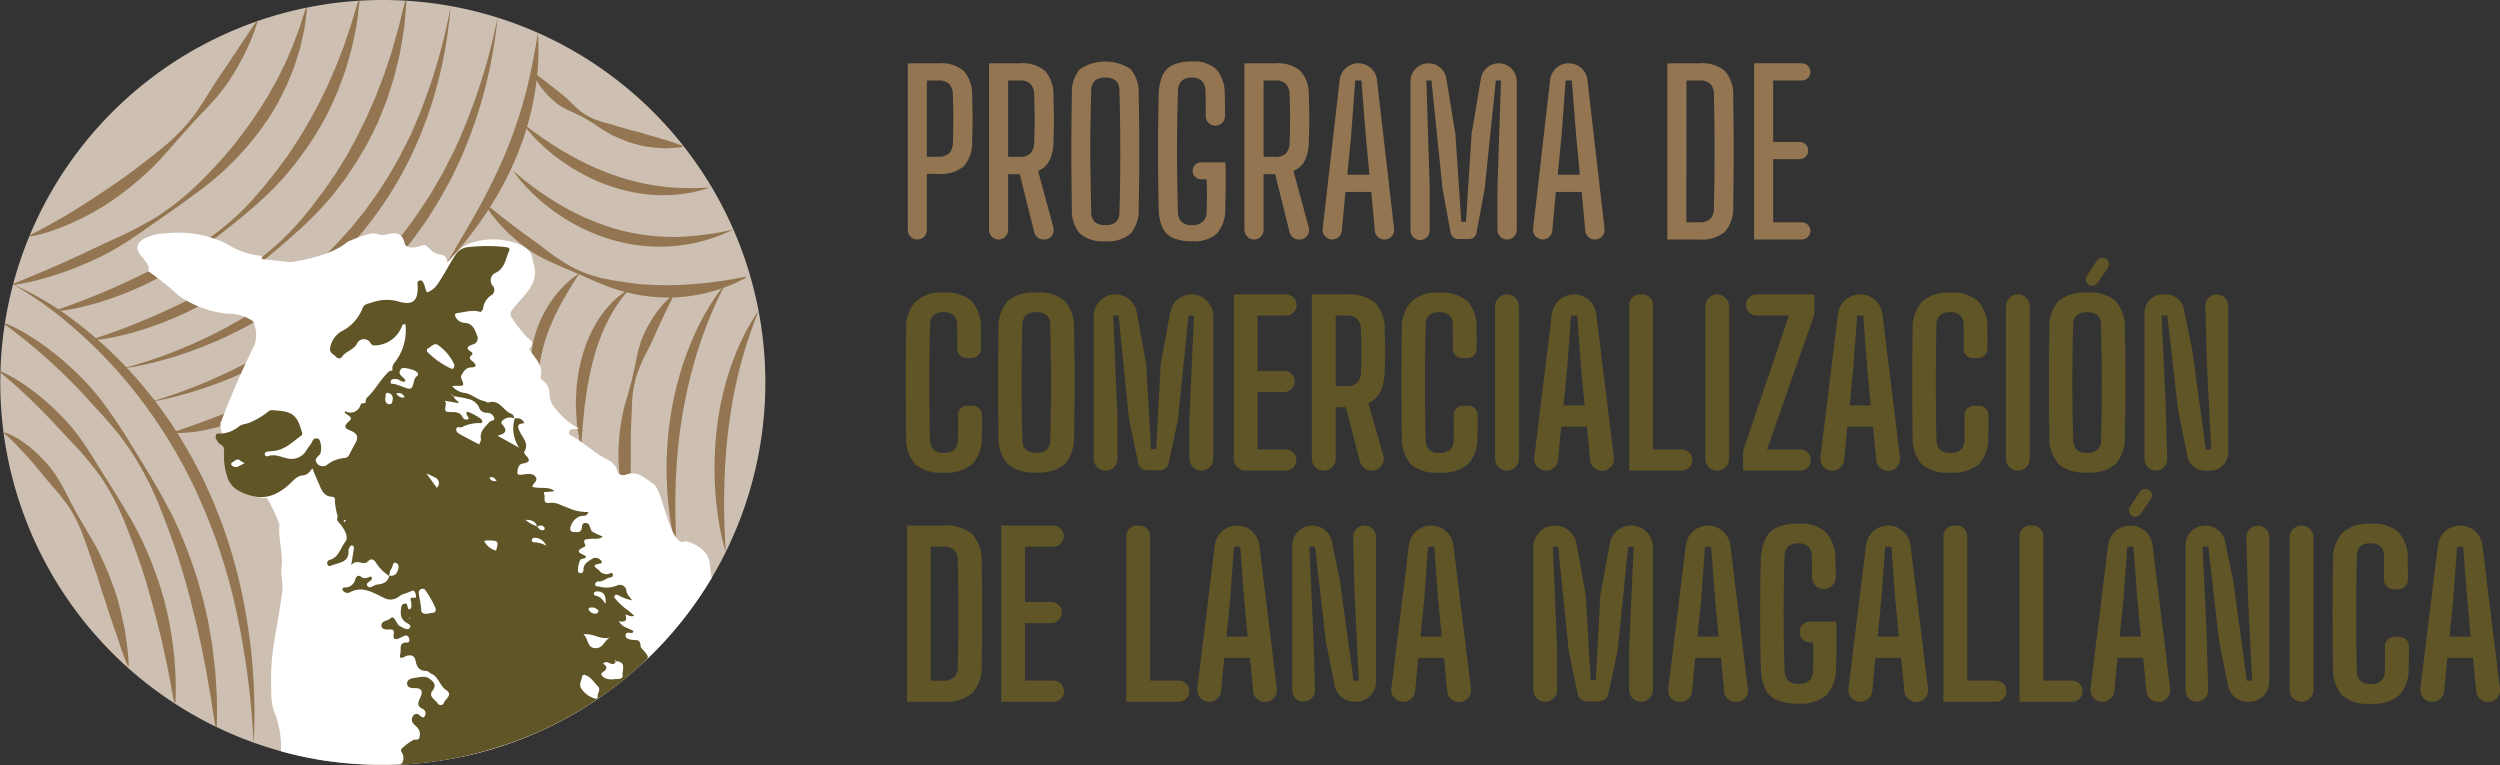 <svg xmlns="http://www.w3.org/2000/svg" xmlns:xlink="http://www.w3.org/1999/xlink" width="326.77" height="100" viewBox="0 0 326.77 100"><rect x="0" y="0" width="326.77" height="100" fill="#333333" stroke="none"/><defs><clipPath id="a"><rect width="326.77" height="100" fill="none"/></clipPath><clipPath id="b"><path d="M50.025,0a50,50,0,1,0,50,50A50,50,0,0,0,50.025,0Z" transform="translate(-0.026)" fill="none"/></clipPath></defs><g transform="translate(0 0)"><g transform="translate(0 0)"><g clip-path="url(#a)"><path d="M83.053,27.577V5.791h4.016a4.627,4.627,0,0,1,3.282.979,4.571,4.571,0,0,1,1.109,3.225q.058,1.742.057,3.145t-.057,2.9a4.571,4.571,0,0,1-1.109,3.225,4.65,4.65,0,0,1-3.3.979H85.543v7.333a1.245,1.245,0,1,1-2.49,0M85.543,18h1.512a1.906,1.906,0,0,0,1.4-.446,2.025,2.025,0,0,0,.49-1.383q.043-1.035.057-2.1t0-2.116q-.013-1.05-.057-2.087a2.043,2.043,0,0,0-.483-1.382,1.881,1.881,0,0,0-1.389-.446H85.543Z" transform="translate(35.603 2.483)" fill="#937651"/><path d="M90.489,27.577V5.791h4.016a4.627,4.627,0,0,1,3.282.979A4.572,4.572,0,0,1,98.9,9.994q.043,1.151.057,2.159t0,1.964q-.015.958-.057,1.966a5.611,5.611,0,0,1-.526,2.433,2.857,2.857,0,0,1-1.476,1.339l2,7.4a1.246,1.246,0,0,1-1.2,1.57h-.093a1.247,1.247,0,0,1-1.209-.944l-1.894-7.606H92.979v7.3a1.245,1.245,0,1,1-2.49,0m2.49-9.551h1.512a1.906,1.906,0,0,0,1.4-.446,2.025,2.025,0,0,0,.49-1.383q.043-1.022.057-2.094t0-2.137q-.015-1.065-.057-2.1a2.04,2.04,0,0,0-.483-1.382,1.881,1.881,0,0,0-1.389-.447H92.979Z" transform="translate(38.79 2.483)" fill="#937651"/><path d="M102.448,29.12a4.6,4.6,0,0,1-3.3-.993,4.56,4.56,0,0,1-1.059-3.267q-.03-1.9-.05-3.765t-.021-3.727q0-1.867.021-3.722t.05-3.772a4.531,4.531,0,0,1,1.059-3.26,6.034,6.034,0,0,1,6.606,0,4.622,4.622,0,0,1,1.059,3.26q.043,1.929.064,3.793t.021,3.722q0,1.856-.021,3.713t-.064,3.757a4.652,4.652,0,0,1-1.059,3.267,4.573,4.573,0,0,1-3.3.993m0-2.116a2,2,0,0,0,1.4-.4,1.783,1.783,0,0,0,.447-1.324q.071-1.957.093-3.952t.021-3.995q0-2-.029-3.98t-.086-3.893a1.771,1.771,0,0,0-.454-1.317,1.982,1.982,0,0,0-1.389-.41,1.957,1.957,0,0,0-1.374.41,1.816,1.816,0,0,0-.469,1.317q-.058,1.914-.093,3.893t-.029,3.98q.006,2,.043,3.995t.079,3.952a1.81,1.81,0,0,0,.469,1.324,1.985,1.985,0,0,0,1.374.4" transform="translate(42.016 2.414)" fill="#937651"/><path d="M110.388,29.122a6,6,0,0,1-2.5-.439,2.764,2.764,0,0,1-1.382-1.39,6.2,6.2,0,0,1-.469-2.462q-.058-1.8-.071-3.67t-.014-3.757q0-1.884.014-3.735t.071-3.635a6.382,6.382,0,0,1,.483-2.556,2.817,2.817,0,0,1,1.389-1.41,5.841,5.841,0,0,1,2.462-.44,4.361,4.361,0,0,1,3.174.994,4.881,4.881,0,0,1,1.116,3.3q.043.994.043,2.037c0,.274,0,.547-.007.817a1.26,1.26,0,0,1-2.52-.049c.006-.32.007-.646.007-.977q0-1.181-.043-2.246a1.932,1.932,0,0,0-.481-1.346,1.786,1.786,0,0,0-1.289-.426,1.873,1.873,0,0,0-1.346.426,1.939,1.939,0,0,0-.483,1.346q-.058,1.944-.086,3.907t-.029,3.952q0,1.987.029,3.959t.086,3.915a1.837,1.837,0,0,0,.461,1.34,1.925,1.925,0,0,0,1.382.431,2.038,2.038,0,0,0,1.4-.431,1.79,1.79,0,0,0,.511-1.34c.02-.44.031-.9.036-1.382s.006-.961,0-1.446-.016-.949-.036-1.39h-.719a1.108,1.108,0,1,1,0-2.216h3.18q.043,1.151.029,2.663t-.057,3.367a4.778,4.778,0,0,1-1.094,3.283,4.463,4.463,0,0,1-3.253,1.007" transform="translate(45.42 2.413)" fill="#937651"/><path d="M113.854,27.577V5.791h4.016a4.626,4.626,0,0,1,3.282.979,4.571,4.571,0,0,1,1.109,3.225q.043,1.151.057,2.159t0,1.964q-.015.958-.057,1.966a5.611,5.611,0,0,1-.526,2.433,2.857,2.857,0,0,1-1.476,1.339l2,7.4a1.246,1.246,0,0,1-1.2,1.57h-.093a1.247,1.247,0,0,1-1.209-.944l-1.894-7.606h-1.512v7.3a1.245,1.245,0,1,1-2.49,0m2.49-9.551h1.512a1.906,1.906,0,0,0,1.4-.446,2.025,2.025,0,0,0,.49-1.383q.043-1.022.057-2.094t0-2.137q-.015-1.065-.057-2.1a2.04,2.04,0,0,0-.483-1.382,1.881,1.881,0,0,0-1.389-.447h-1.526Z" transform="translate(48.806 2.483)" fill="#937651"/><path d="M121.012,27.418l2.224-19.453a2.453,2.453,0,0,1,4.875,0l2.237,19.453a1.262,1.262,0,0,1-1.253,1.406h-.01a1.261,1.261,0,0,1-1.256-1.147l-.457-5.072h-3.383l-.47,5.075a1.26,1.26,0,1,1-2.507-.26m3.222-7.06h2.893l-.474-5.052-.576-7.271h-.807l-.546,7.285Z" transform="translate(51.871 2.483)" fill="#937651"/><path d="M129.047,27.57V8.145A2.355,2.355,0,0,1,131.4,5.791h0a2.354,2.354,0,0,1,2.324,1.974l1.189,7.266.763,11.474h.619l.734-11.474,1.224-7.276a2.355,2.355,0,0,1,4.677.39V27.57a1.253,1.253,0,0,1-1.253,1.253h-.013a1.254,1.254,0,0,1-1.253-1.253V22.014l.46-13.978H140.2l-1.454,14.122-1.076,5.795a.974.974,0,0,1-.959.8h-1.457a.974.974,0,0,1-.959-.8l-1.063-5.793L131.782,8.035h-.661l.431,13.978V27.57a1.252,1.252,0,1,1-2.5,0" transform="translate(55.319 2.483)" fill="#937651"/><path d="M140.266,27.418,142.49,7.965a2.453,2.453,0,0,1,4.875,0L149.6,27.417a1.262,1.262,0,0,1-1.253,1.406h-.01a1.261,1.261,0,0,1-1.256-1.147l-.459-5.072h-3.383l-.469,5.075a1.26,1.26,0,1,1-2.507-.26m3.222-7.06h2.893l-.476-5.052-.574-7.271h-.807l-.546,7.285Z" transform="translate(60.124 2.483)" fill="#937651"/><path d="M152.543,28.823V5.791h4.217a4.593,4.593,0,0,1,3.317,1.014,4.674,4.674,0,0,1,1.073,3.333q.043,2.561.057,4.857t0,4.6q-.013,2.3-.057,4.852a4.72,4.72,0,0,1-1.073,3.362,4.616,4.616,0,0,1-3.332,1.014Zm2.49-2.246h1.713a1.936,1.936,0,0,0,1.417-.453,1.958,1.958,0,0,0,.469-1.4q.043-1.856.064-3.713t.021-3.715q0-1.856-.021-3.706t-.064-3.722a1.908,1.908,0,0,0-.469-1.382,1.932,1.932,0,0,0-1.4-.446h-1.727Z" transform="translate(65.391 2.483)" fill="#937651"/><path d="M160.482,28.822V5.79h6.233a1.123,1.123,0,0,1,0,2.246h-3.743v8.032h3.455a1.123,1.123,0,0,1,0,2.246h-3.455v8.262h3.743a1.123,1.123,0,0,1,0,2.246Z" transform="translate(68.794 2.482)" fill="#937651"/><path d="M87.814,50.3a5.128,5.128,0,0,1-3.729-1.116A5.26,5.26,0,0,1,82.919,45.5q-.028-1.612-.043-3.383t-.014-3.6q0-1.828.014-3.606t.043-3.39a5.071,5.071,0,0,1,1.18-3.512,4.848,4.848,0,0,1,3.7-1.239,5.171,5.171,0,0,1,3.685,1.1,5.116,5.116,0,0,1,1.194,3.663c.01.346.017.75.023,1.21s0,.919-.009,1.374v.014a1.216,1.216,0,0,1-1.214,1.189H90.8a1.213,1.213,0,0,1-1.214-1.237c0-.054,0-.11,0-.167.01-.5.013-1.013.007-1.526s-.011-.986-.021-1.417a1.653,1.653,0,0,0-.446-1.246,1.916,1.916,0,0,0-1.324-.4,1.9,1.9,0,0,0-1.3.4,1.676,1.676,0,0,0-.467,1.246q-.045,1.841-.066,3.735t-.021,3.815q0,1.922.021,3.815t.066,3.707a1.725,1.725,0,0,0,.467,1.259,1.864,1.864,0,0,0,1.317.411,2.037,2.037,0,0,0,1.4-.411,1.653,1.653,0,0,0,.469-1.259q.013-.647.021-1.447c0-.533,0-1.063-.007-1.59l0-.219a1.213,1.213,0,0,1,1.214-1.236h.7a1.216,1.216,0,0,1,1.216,1.2c0,.257.007.517.009.781q.009,1.014-.036,1.964a5.111,5.111,0,0,1-1.216,3.677A5.3,5.3,0,0,1,87.814,50.3" transform="translate(35.521 11.478)" fill="#5f5527"/><path d="M96.31,50.286a5.274,5.274,0,0,1-3.727-1.1,5.074,5.074,0,0,1-1.21-3.665q-.028-1.727-.043-3.483t-.014-3.519q0-1.764.014-3.513t.043-3.49a5.046,5.046,0,0,1,1.21-3.649,5.267,5.267,0,0,1,3.727-1.1,5.207,5.207,0,0,1,3.729,1.1,5.18,5.18,0,0,1,1.194,3.649q.043,1.755.064,3.512t.021,3.506q0,1.749-.021,3.5t-.064,3.483a5.209,5.209,0,0,1-1.194,3.665,5.214,5.214,0,0,1-3.729,1.1m0-2.576a1.976,1.976,0,0,0,1.367-.4,1.653,1.653,0,0,0,.447-1.246q.056-1.783.079-3.706t.021-3.88q0-1.957-.029-3.857t-.071-3.656a1.6,1.6,0,0,0-.461-1.239,2.018,2.018,0,0,0-1.353-.389,1.994,1.994,0,0,0-1.339.389,1.64,1.64,0,0,0-.474,1.239q-.058,1.757-.087,3.656t-.029,3.857q0,1.959.029,3.88t.087,3.706a1.662,1.662,0,0,0,.474,1.246,1.964,1.964,0,0,0,1.339.4" transform="translate(39.144 11.474)" fill="#5f5527"/><path d="M100.061,48.414V29.777a2.839,2.839,0,0,1,5.633-.506l1.219,6.735.647,11.155h.663l.6-11.155,1.243-6.746a2.835,2.835,0,0,1,5.623.513V48.414a1.554,1.554,0,0,1-3.109,0v-5.34l.59-13.372h-.72l-1.367,13.56L109.86,49a1.171,1.171,0,0,1-1.144.924h-1.689a1.171,1.171,0,0,1-1.144-.93l-1.2-5.735L103.314,29.7h-.706l.561,13.372v5.34a1.554,1.554,0,0,1-3.109,0" transform="translate(42.893 11.547)" fill="#5f5527"/><path d="M112.876,48.414V26.937h6.838a1.382,1.382,0,0,1,0,2.764h-3.729v7.226h3.44a1.382,1.382,0,1,1,0,2.763h-3.44v7.515h3.729a1.382,1.382,0,0,1,0,2.763H114.43a1.554,1.554,0,0,1-1.554-1.554" transform="translate(48.387 11.547)" fill="#5f5527"/><path d="M120.02,48.414V26.937h4.533a5.347,5.347,0,0,1,3.736,1.087,4.979,4.979,0,0,1,1.246,3.577q.043,1.05.057,1.922t0,1.712c-.01.563-.029,1.154-.057,1.779a6.492,6.492,0,0,1-.561,2.642,3.182,3.182,0,0,1-1.57,1.5l1.953,6.828a1.554,1.554,0,0,1-1.494,1.982h-.049a1.555,1.555,0,0,1-1.5-1.162l-1.856-7.115h-1.324v6.722a1.554,1.554,0,0,1-3.109,0m3.109-9.486h1.41a1.932,1.932,0,0,0,1.39-.439,1.893,1.893,0,0,0,.5-1.317q.043-.921.059-1.893t0-1.943q-.015-.973-.059-1.893a1.864,1.864,0,0,0-.5-1.31,1.929,1.929,0,0,0-1.376-.433h-1.424Z" transform="translate(51.449 11.547)" fill="#5f5527"/><path d="M133.163,50.3a5.128,5.128,0,0,1-3.729-1.116,5.26,5.26,0,0,1-1.166-3.677q-.028-1.612-.043-3.383t-.014-3.6q0-1.828.014-3.606t.043-3.39a5.064,5.064,0,0,1,1.182-3.512,4.842,4.842,0,0,1,3.7-1.239,5.169,5.169,0,0,1,3.685,1.1,5.109,5.109,0,0,1,1.194,3.663c.01.346.017.75.023,1.21s0,.919-.007,1.374v.014a1.215,1.215,0,0,1-1.214,1.189h-.681a1.214,1.214,0,0,1-1.216-1.237c0-.056,0-.111,0-.167.01-.5.013-1.013.007-1.526s-.011-.986-.021-1.417a1.653,1.653,0,0,0-.446-1.246,1.916,1.916,0,0,0-1.324-.4,1.9,1.9,0,0,0-1.3.4,1.676,1.676,0,0,0-.467,1.246q-.043,1.841-.066,3.735t-.021,3.815q0,1.922.021,3.815t.066,3.707a1.725,1.725,0,0,0,.467,1.259,1.864,1.864,0,0,0,1.317.411,2.037,2.037,0,0,0,1.4-.411,1.653,1.653,0,0,0,.469-1.259c.01-.431.016-.914.021-1.447s0-1.063-.007-1.59l0-.217a1.215,1.215,0,0,1,1.216-1.237h.694a1.215,1.215,0,0,1,1.216,1.2c0,.257.007.517.009.781q.009,1.014-.036,1.964a5.1,5.1,0,0,1-1.216,3.677,5.3,5.3,0,0,1-3.765,1.116" transform="translate(54.961 11.478)" fill="#5f5527"/><path d="M136.785,48.414V28.491a1.554,1.554,0,0,1,3.109,0V48.414a1.554,1.554,0,0,1-3.109,0" transform="translate(58.636 11.547)" fill="#5f5527"/><path d="M140.375,48.219l2.292-18.71a2.928,2.928,0,0,1,5.812,0l2.293,18.71a1.56,1.56,0,1,1-3.1.337l-.413-4.33h-3.367l-.4,4.327a1.561,1.561,0,0,1-1.554,1.416h-.01a1.56,1.56,0,0,1-1.549-1.75m3.816-6.772h2.764l-.476-5.053-.5-6.693h-.806l-.489,6.708Z" transform="translate(60.17 11.547)" fill="#5f5527"/><path d="M149.057,49.969V28.319a1.382,1.382,0,0,1,1.382-1.382h.346a1.382,1.382,0,0,1,1.382,1.382V47.2h3.757a1.382,1.382,0,0,1,0,2.764Z" transform="translate(63.897 11.547)" fill="#5f5527"/><path d="M156.019,48.414V28.491a1.554,1.554,0,0,1,3.109,0V48.414a1.554,1.554,0,0,1-3.109,0" transform="translate(66.881 11.547)" fill="#5f5527"/><path d="M159.475,49.969V47.393L165.463,29.7h-4.275a1.382,1.382,0,0,1,0-2.763h7.6v2.634L162.6,47.2h4.333a1.382,1.382,0,0,1,0,2.764Z" transform="translate(68.363 11.547)" fill="#5f5527"/><path d="M166.551,48.219l2.292-18.71a2.928,2.928,0,0,1,5.813,0l2.292,18.71a1.56,1.56,0,1,1-3.1.337l-.413-4.33h-3.369l-.4,4.327a1.561,1.561,0,0,1-1.554,1.416h-.01a1.56,1.56,0,0,1-1.549-1.75m3.816-6.772h2.764l-.476-5.053-.5-6.693h-.806l-.489,6.708Z" transform="translate(71.391 11.547)" fill="#5f5527"/><path d="M179.9,50.3a5.128,5.128,0,0,1-3.729-1.116,5.26,5.26,0,0,1-1.166-3.677q-.028-1.612-.043-3.383t-.014-3.6q0-1.828.014-3.606t.043-3.39a5.071,5.071,0,0,1,1.18-3.512,4.848,4.848,0,0,1,3.7-1.239,5.169,5.169,0,0,1,3.685,1.1,5.116,5.116,0,0,1,1.194,3.663c.01.346.017.75.021,1.21s0,.919-.006,1.374v.014a1.215,1.215,0,0,1-1.214,1.189h-.681a1.214,1.214,0,0,1-1.216-1.237c0-.056,0-.111,0-.167.01-.5.013-1.013.007-1.526s-.011-.986-.021-1.417a1.658,1.658,0,0,0-.446-1.246,1.916,1.916,0,0,0-1.324-.4,1.9,1.9,0,0,0-1.3.4,1.676,1.676,0,0,0-.467,1.246q-.045,1.841-.066,3.735t-.021,3.815q0,1.922.021,3.815t.066,3.707a1.725,1.725,0,0,0,.467,1.259,1.864,1.864,0,0,0,1.317.411,2.037,2.037,0,0,0,1.4-.411,1.654,1.654,0,0,0,.469-1.259q.013-.647.021-1.447c0-.533,0-1.063-.007-1.59l0-.219A1.214,1.214,0,0,1,183,41.559h.694a1.216,1.216,0,0,1,1.216,1.2c0,.257.007.517.009.781q.009,1.014-.036,1.964a5.111,5.111,0,0,1-1.216,3.677A5.3,5.3,0,0,1,179.9,50.3" transform="translate(74.997 11.478)" fill="#5f5527"/><path d="M183.525,48.414V28.491a1.554,1.554,0,1,1,3.109,0V48.414a1.554,1.554,0,1,1-3.109,0" transform="translate(78.672 11.547)" fill="#5f5527"/><path d="M192.45,51.651a5.271,5.271,0,0,1-3.729-1.1,5.067,5.067,0,0,1-1.21-3.663q-.028-1.727-.043-3.483t-.014-3.519q0-1.764.014-3.513t.043-3.49a5.052,5.052,0,0,1,1.21-3.65,5.278,5.278,0,0,1,3.729-1.1,5.216,5.216,0,0,1,3.729,1.1,5.18,5.18,0,0,1,1.193,3.65q.045,1.755.067,3.512t.021,3.5q0,1.751-.021,3.506t-.067,3.483a5.2,5.2,0,0,1-1.193,3.663,5.209,5.209,0,0,1-3.729,1.1m0-2.576a1.981,1.981,0,0,0,1.367-.4,1.661,1.661,0,0,0,.447-1.246q.056-1.785.077-3.706t.021-3.88c0-1.3-.007-2.59-.029-3.857s-.043-2.486-.07-3.656A1.6,1.6,0,0,0,193.8,31.1a2.013,2.013,0,0,0-1.352-.389,1.991,1.991,0,0,0-1.339.389,1.635,1.635,0,0,0-.474,1.239q-.06,1.755-.089,3.656t-.029,3.857q0,1.959.029,3.88t.089,3.706a1.659,1.659,0,0,0,.474,1.246,1.961,1.961,0,0,0,1.339.4m-.033-23.153,1.3-1.963a.837.837,0,0,1,.7-.377h.056a.838.838,0,0,1,.69,1.314l-1.349,1.963a.839.839,0,0,1-1.392-.937" transform="translate(80.356 10.109)" fill="#5f5527"/><path d="M196.2,48.486V29.309a2.371,2.371,0,0,1,2.37-2.372h.446a2.372,2.372,0,0,1,2.323,1.9l1.109,5.418,1.77,12.955h.691l-.561-11.258-.191-7.489a1.483,1.483,0,0,1,1.483-1.522h.017a1.484,1.484,0,0,1,1.484,1.483V47.6a2.371,2.371,0,0,1-2.372,2.37h-.653a2.372,2.372,0,0,1-2.324-1.9l-1.2-6-1.41-12.379h-.749l.533,11.558.2,7.2a1.483,1.483,0,1,1-2.966.041" transform="translate(84.106 11.547)" fill="#5f5527"/><path d="M82.983,71.116V48.084h4.765a5.277,5.277,0,0,1,3.777,1.129,5.234,5.234,0,0,1,1.217,3.736q.043,2.374.057,4.513t0,4.267q-.015,2.13-.057,4.492a5.263,5.263,0,0,1-1.223,3.757,5.294,5.294,0,0,1-3.787,1.137Zm3.109-2.764h1.64a1.98,1.98,0,0,0,1.412-.439,1.8,1.8,0,0,0,.476-1.332q.043-1.757.057-3.5t.014-3.49q0-1.749-.014-3.5t-.057-3.506a1.76,1.76,0,0,0-.476-1.31,1.982,1.982,0,0,0-1.4-.431H86.092Z" transform="translate(35.573 20.613)" fill="#5f5527"/><path d="M91.6,71.115V48.083h6.838a1.382,1.382,0,0,1,0,2.763H94.706v7.226h3.44a1.382,1.382,0,1,1,0,2.764h-3.44V68.35h3.729a1.382,1.382,0,0,1,0,2.764Z" transform="translate(39.265 20.612)" fill="#5f5527"/><path d="M103.043,71.115V49.465a1.382,1.382,0,0,1,1.382-1.382h.346a1.382,1.382,0,0,1,1.382,1.382V68.35h3.757a1.382,1.382,0,0,1,0,2.764Z" transform="translate(44.172 20.612)" fill="#5f5527"/><path d="M109.544,69.366l2.292-18.71a2.928,2.928,0,0,1,5.812,0l2.293,18.71a1.56,1.56,0,1,1-3.1.337l-.413-4.33h-3.367l-.4,4.327a1.561,1.561,0,0,1-1.554,1.416h-.01a1.56,1.56,0,0,1-1.549-1.75m3.816-6.772h2.764l-.476-5.053-.5-6.693h-.806l-.489,6.708Z" transform="translate(46.953 20.613)" fill="#5f5527"/><path d="M118.226,69.632V50.7a2.616,2.616,0,0,1,5.179-.524l1.069,5.222,1.77,12.955h.691l-.561-11.258-.191-7.489a1.483,1.483,0,0,1,1.483-1.522h.017a1.484,1.484,0,0,1,1.484,1.483V68.5a2.616,2.616,0,0,1-2.616,2.616h-.207a2.616,2.616,0,0,1-2.564-2.1l-1.163-5.8-1.41-12.379h-.749l.533,11.558.2,7.2a1.483,1.483,0,1,1-2.966.041" transform="translate(50.68 20.612)" fill="#5f5527"/><path d="M127.3,69.366l2.292-18.71a2.928,2.928,0,0,1,5.812,0l2.293,18.71a1.56,1.56,0,1,1-3.1.337l-.413-4.33H130.81l-.4,4.326a1.562,1.562,0,0,1-1.554,1.417h-.01a1.56,1.56,0,0,1-1.549-1.75m3.816-6.772h2.764L133.4,57.54l-.5-6.693h-.806l-.489,6.708Z" transform="translate(54.563 20.613)" fill="#5f5527"/><path d="M140.281,69.56V50.919a2.836,2.836,0,0,1,2.836-2.836h.007a2.836,2.836,0,0,1,2.79,2.332l1.219,6.738.649,11.155h.661l.6-11.155L150.29,50.4a2.835,2.835,0,0,1,5.623.514V69.56a1.554,1.554,0,0,1-3.109,0V64.22l.59-13.372h-.72l-1.367,13.56L150.09,70.1a1.228,1.228,0,0,1-1.2.97h-1.6a1.226,1.226,0,0,1-1.2-.976L144.9,64.407l-1.367-13.56h-.7l.56,13.372v5.34a1.554,1.554,0,1,1-3.109,0" transform="translate(60.135 20.612)" fill="#5f5527"/><path d="M152.626,69.477l2.306-18.821a2.928,2.928,0,0,1,5.813,0l2.3,18.821a1.461,1.461,0,0,1-1.45,1.639h-.2a1.461,1.461,0,0,1-1.454-1.323l-.421-4.42h-3.367l-.41,4.417a1.462,1.462,0,0,1-1.454,1.326h-.214a1.462,1.462,0,0,1-1.45-1.639m3.83-6.883h2.764l-.476-5.053-.5-6.693h-.806l-.489,6.708Z" transform="translate(65.422 20.613)" fill="#5f5527"/><path d="M166.032,71.433a6.927,6.927,0,0,1-2.822-.481,3.041,3.041,0,0,1-1.554-1.542,7.043,7.043,0,0,1-.533-2.756q-.058-1.6-.071-3.362t-.014-3.569q0-1.807.014-3.549t.071-3.312a7.591,7.591,0,0,1,.561-2.893,3.094,3.094,0,0,1,1.562-1.576,6.743,6.743,0,0,1,2.772-.483,5.026,5.026,0,0,1,3.6,1.1,5.3,5.3,0,0,1,1.253,3.663q.043.894.043,1.886c0,.124,0,.246,0,.367a1.549,1.549,0,1,1-3.1-.037c0-.194,0-.393,0-.6q0-1.187-.043-2.166a1.75,1.75,0,0,0-.474-1.239,1.819,1.819,0,0,0-1.282-.4,1.868,1.868,0,0,0-1.3.4,1.729,1.729,0,0,0-.481,1.239q-.073,1.8-.1,3.7t-.029,3.829q0,1.929.029,3.829t.1,3.715a1.706,1.706,0,0,0,.467,1.244,1.886,1.886,0,0,0,1.332.411,2.082,2.082,0,0,0,1.389-.411,1.663,1.663,0,0,0,.526-1.244q.015-.561.021-1.232t0-1.332c0-.441-.011-.839-.021-1.194h-.389a1.367,1.367,0,1,1,0-2.734h3.412q.058,1.209.05,2.734t-.064,3.21a5.261,5.261,0,0,1-1.246,3.663,5.122,5.122,0,0,1-3.677,1.116" transform="translate(69.032 20.538)" fill="#5f5527"/><path d="M169.12,69.366l2.292-18.71a2.928,2.928,0,0,1,5.813,0l2.292,18.71a1.56,1.56,0,1,1-3.1.337L176,65.372h-3.369l-.4,4.327a1.561,1.561,0,0,1-1.554,1.416h-.01a1.56,1.56,0,0,1-1.549-1.75m3.816-6.772H175.7l-.476-5.053-.5-6.693h-.806l-.489,6.708Z" transform="translate(72.492 20.613)" fill="#5f5527"/><path d="M177.8,71.115V49.465a1.382,1.382,0,0,1,1.382-1.382h.346a1.382,1.382,0,0,1,1.382,1.382V68.35h3.757a1.382,1.382,0,0,1,0,2.764Z" transform="translate(76.219 20.612)" fill="#5f5527"/><path d="M184.764,71.115V49.465a1.382,1.382,0,0,1,1.382-1.382h.346a1.382,1.382,0,0,1,1.382,1.382V68.35h3.757a1.382,1.382,0,0,1,0,2.764Z" transform="translate(79.203 20.612)" fill="#5f5527"/><path d="M191.266,70.8l2.292-18.71a2.928,2.928,0,0,1,5.813,0l2.292,18.71a1.56,1.56,0,1,1-3.1.339l-.413-4.332h-3.369l-.4,4.327a1.561,1.561,0,0,1-1.554,1.416h-.01a1.56,1.56,0,0,1-1.549-1.75m3.816-6.772h2.764l-.476-5.052-.5-6.695h-.807l-.489,6.709Zm1.334-16.963,1.3-1.963a.839.839,0,0,1,.7-.377h.056a.838.838,0,0,1,.69,1.314l-1.35,1.963a.839.839,0,0,1-1.392-.937" transform="translate(81.985 19.174)" fill="#5f5527"/><path d="M199.948,69.632V50.7a2.616,2.616,0,0,1,5.179-.524L206.2,55.4l1.77,12.955h.691L208.1,57.094l-.191-7.481a1.492,1.492,0,1,1,2.984-.037V68.5a2.616,2.616,0,0,1-2.616,2.616h-.207a2.615,2.615,0,0,1-2.564-2.1l-1.163-5.8-1.41-12.379h-.749l.533,11.558.2,7.2a1.483,1.483,0,1,1-2.966.041" transform="translate(85.712 20.612)" fill="#5f5527"/><path d="M209.479,69.56V49.637a1.554,1.554,0,1,1,3.109,0V69.56a1.554,1.554,0,1,1-3.109,0" transform="translate(89.798 20.612)" fill="#5f5527"/><path d="M218.36,71.443a5.128,5.128,0,0,1-3.729-1.116,5.26,5.26,0,0,1-1.166-3.677q-.028-1.612-.043-3.383t-.014-3.6q0-1.828.014-3.606t.043-3.389a5.072,5.072,0,0,1,1.18-3.513,4.848,4.848,0,0,1,3.7-1.239,5.169,5.169,0,0,1,3.685,1.1,5.116,5.116,0,0,1,1.194,3.663c.01.346.017.75.023,1.21s0,.919-.007,1.374v.014a1.215,1.215,0,0,1-1.214,1.189h-.681a1.214,1.214,0,0,1-1.216-1.237c0-.056,0-.111,0-.167.01-.5.013-1.013.007-1.526s-.011-.986-.021-1.417a1.658,1.658,0,0,0-.446-1.246,1.916,1.916,0,0,0-1.324-.4,1.9,1.9,0,0,0-1.3.4,1.676,1.676,0,0,0-.467,1.246q-.045,1.841-.066,3.735t-.021,3.815q0,1.922.021,3.815t.066,3.707a1.725,1.725,0,0,0,.467,1.259,1.864,1.864,0,0,0,1.317.411,2.037,2.037,0,0,0,1.4-.411,1.653,1.653,0,0,0,.469-1.259q.013-.647.021-1.447c0-.533,0-1.063-.007-1.59l0-.219a1.214,1.214,0,0,1,1.216-1.236h.694a1.216,1.216,0,0,1,1.216,1.2c0,.257.007.517.009.781q.009,1.014-.036,1.964a5.111,5.111,0,0,1-1.216,3.677,5.3,5.3,0,0,1-3.765,1.116" transform="translate(91.482 20.543)" fill="#5f5527"/><path d="M221.442,69.366l2.292-18.71a2.928,2.928,0,0,1,5.813,0l2.292,18.71a1.56,1.56,0,1,1-3.1.337l-.413-4.33h-3.369l-.4,4.327A1.562,1.562,0,0,1,223,71.116h-.01a1.56,1.56,0,0,1-1.549-1.75m3.816-6.772h2.764l-.476-5.053-.5-6.693h-.806l-.489,6.708Z" transform="translate(94.921 20.613)" fill="#5f5527"/><line x1="0.717" transform="translate(252.222 22.084)" fill="#937651"/><path d="M100.026,50a50,50,0,1,0-50,50,50,50,0,0,0,50-50" transform="translate(0.011 0)" fill="#cdc0b3"/></g></g><g transform="translate(0.037 0)"><g clip-path="url(#b)"><path d="M.074,33.966a17.741,17.741,0,0,1,2.809,1.552,28.189,28.189,0,0,1,2.573,1.914c.41.343.816.693,1.207,1.057s.779.734,1.154,1.114a25.289,25.289,0,0,1,2.124,2.4c1.312,1.693,2.39,3.546,3.517,5.338s2.264,3.582,3.339,5.422a39.831,39.831,0,0,1,2.83,5.738c.211.491.394.993.577,1.494s.37,1,.539,1.51.32,1.02.476,1.532c.077.257.156.513.223.77l.193.779c.123.52.25,1.039.366,1.56s.2,1.05.286,1.577.191,1.049.253,1.58l.189,1.589c.074.527.1,1.06.136,1.592s.066,1.063.09,1.594c.033,1.063.016,2.129-.017,3.19l-.151.01c-.23-1.04-.4-2.08-.6-3.115-.23-1.029-.394-2.064-.633-3.086l-.34-1.533c-.1-.513-.237-1.017-.36-1.524s-.247-1.014-.371-1.52c-.143-.5-.273-1.006-.41-1.509l-.194-.757c-.066-.251-.15-.5-.217-.75-.144-.5-.289-1-.423-1.5s-.309-.994-.463-1.493l-.231-.747c-.074-.25-.17-.491-.254-.739l-.517-1.477c-.181-.489-.379-.971-.556-1.464s-.371-.977-.564-1.464l-.29-.731c-.094-.244-.193-.489-.3-.726-.214-.479-.421-.963-.643-1.439s-.473-.939-.717-1.4-.516-.916-.787-1.366l-.414-.67c-.144-.22-.3-.433-.446-.65a42.784,42.784,0,0,0-4.07-4.789l-2.13-2.284c-.36-.377-.713-.76-1.083-1.126s-.734-.737-1.1-1.107c-.746-.727-1.5-1.447-2.276-2.153S.82,34.763,0,34.1Z" transform="translate(-0.037 14.56)" fill="#937651"/><path d="M.435,39.559a8.863,8.863,0,0,1,2.039,1c.311.211.623.429.929.651s.583.479.87.724a10.092,10.092,0,0,1,.823.777c.263.27.53.537.784.814s.481.577.713.874c.116.149.231.3.341.449l.167.227.15.239c.389.644.773,1.289,1.114,1.954s.661,1.34,1.033,1.98c.666,1.324,1.476,2.564,2.2,3.863l.567.966.283.484.246.5c.326.669.63,1.349.936,2.03.324.673.56,1.379.827,2.074s.506,1.4.737,2.109c.2.719.376,1.442.541,2.167s.337,1.447.466,2.18c.217,1.473.41,2.949.487,4.437l-.149.03c-.581-1.382-1.049-2.777-1.492-4.175-.5-1.382-.967-2.763-1.394-4.157-.243-.686-.479-1.374-.69-2.072l-.32-1.046c-.1-.353-.224-.693-.349-1.036-.507-1.364-.924-2.769-1.446-4.14A20.306,20.306,0,0,0,8.977,49.5c-.407-.609-.857-1.192-1.307-1.767-.11-.146-.233-.283-.356-.419L6.95,46.9c-.24-.274-.477-.551-.709-.83s-.479-.541-.7-.823-.456-.559-.677-.843l-.7-.817-.347-.414c-.116-.14-.244-.264-.363-.4l-.726-.8c-.253-.256-.5-.519-.75-.786-.521-.5-1.033-1.027-1.6-1.493Z" transform="translate(0.121 16.958)" fill="#937651"/><path d="M.436,29.544a21.258,21.258,0,0,1,3.475,1.817l.826.531.8.563c.269.189.526.389.79.583s.521.4.773.606a38.5,38.5,0,0,1,2.939,2.6c.471.456.919.934,1.37,1.409q.651.735,1.277,1.492a66.754,66.754,0,0,1,4.395,6.47c1.379,2.2,2.72,4.419,4.006,6.688.6,1.153,1.253,2.29,1.78,3.485.573,1.176,1.032,2.4,1.517,3.613A58.046,58.046,0,0,1,26.679,66.9l.216.956c.073.319.149.636.2.959.113.643.227,1.286.331,1.93l.16.966.121.971.221,1.943c.089.644.1,1.3.149,1.947s.077,1.3.109,1.95c.03,1.3.02,2.6-.011,3.9l-.151.009c-.231-1.282-.413-2.56-.607-3.835-.241-1.27-.423-2.543-.666-3.806l-.373-1.89-.179-.946-.213-.939c-.146-.624-.281-1.25-.417-1.876s-.309-1.243-.46-1.864c-.593-2.49-1.293-4.95-2.069-7.392-.423-1.207-.821-2.426-1.29-3.619l-.334-.9c-.1-.3-.226-.6-.346-.9l-.723-1.789a40.347,40.347,0,0,0-3.672-6.785c-.373-.526-.741-1.054-1.136-1.562s-.807-1-1.22-1.5l-1.277-1.443-1.306-1.41A72.106,72.106,0,0,0,.369,29.68Z" transform="translate(0.121 12.665)" fill="#937651"/><path d="M1.189,26.021A38.772,38.772,0,0,1,8.9,30.54a53.979,53.979,0,0,1,6.739,5.932,56.237,56.237,0,0,1,5.7,6.965c.214.309.441.609.644.924l.6.951.6.951c.2.314.38.647.571.971l.563.976c.186.327.381.647.549.984l1.039,2c.333.673.627,1.364.943,2.046.153.343.316.681.46,1.029l.419,1.046.419,1.046c.139.349.283.694.4,1.052.246.709.5,1.416.736,2.127a68.014,68.014,0,0,1,2.2,8.712,75.884,75.884,0,0,1,1.163,17.824A105.978,105.978,0,0,0,30.33,68.49a74.567,74.567,0,0,0-5.773-16.627,64.8,64.8,0,0,0-4.4-7.622,62.644,62.644,0,0,0-5.383-6.969A62.24,62.24,0,0,0,8.442,31.12a47.086,47.086,0,0,0-7.253-5.1" transform="translate(0.473 11.154)" fill="#937651"/><path d="M5.144,40.516c2.369-.816,4.687-1.707,6.959-2.694.284-.124.57-.243.853-.37l.844-.386c.569-.244,1.119-.527,1.682-.783s1.107-.55,1.667-.813,1.1-.556,1.664-.821a47.55,47.55,0,0,0,6.482-3.67,34.352,34.352,0,0,0,5.56-4.957l1.216-1.41.3-.353c.1-.117.191-.243.289-.364l.577-.726c.191-.243.384-.484.58-.721s.369-.5.554-.741c.361-.5.743-.984,1.094-1.49a63.737,63.737,0,0,0,3.8-6.323c.287-.543.54-1.1.82-1.652l.413-.827c.133-.277.25-.561.376-.843l.743-1.694c.237-.569.447-1.15.673-1.726s.467-1.149.646-1.743.393-1.176.6-1.764.367-1.19.549-1.787.361-1.2.554-1.8l.149.026q-.1.936-.216,1.876c-.089.623-.141,1.256-.286,1.87-.123.619-.25,1.237-.386,1.856-.117.623-.3,1.227-.476,1.836s-.341,1.222-.54,1.824l-.654,1.787c-.114.3-.211.6-.337.891l-.389.87c-.26.58-.516,1.163-.8,1.733a37.72,37.72,0,0,1-1.9,3.307l-.517.8-.259.4-.28.386L36.621,21.06c-.387.5-.8.989-1.2,1.479-.206.241-.4.493-.613.727s-.433.464-.65.694c-.847.943-1.8,1.784-2.719,2.647-1.9,1.667-3.863,3.233-5.855,4.763a65.869,65.869,0,0,1-6.166,4.385c-.549.316-1.1.633-1.659.923s-1.13.569-1.709.823c-1.153.521-2.326,1-3.52,1.412A36.627,36.627,0,0,1,8.9,40a25.322,25.322,0,0,1-3.729.664Z" transform="translate(2.168 0.025)" fill="#937651"/><path d="M8.441,44.319q3.838-1.226,7.5-2.8c.3-.131.613-.254.916-.393l.907-.411c.306-.131.606-.271.9-.417l.9-.423L21.36,39c.59-.3,1.18-.607,1.779-.9a47.538,47.538,0,0,0,6.882-4.065,35.75,35.75,0,0,0,5.828-5.476l1.266-1.546c.213-.253.4-.533.6-.8l.6-.8.3-.4c.1-.131.2-.261.293-.4l.563-.819.566-.816c.093-.137.193-.269.28-.409l.261-.423,1.04-1.689c.331-.571.637-1.157.957-1.736l.474-.869.431-.893c.286-.594.59-1.18.87-1.779.264-.606.523-1.213.794-1.816.13-.3.277-.6.394-.91l.354-.927L46.6,9.685l.624-1.892.317-.946c.107-.316.183-.64.276-.96.177-.641.361-1.283.549-1.924l.14-.483.116-.487.233-.977q.238-.975.5-1.956l.15.021c-.043.671-.1,1.344-.154,2.019l-.093,1.01-.05.506-.08.5q-.159,1-.333,2.006c-.061.333-.106.671-.181,1l-.239.989-.486,1.982c-.2.649-.413,1.3-.62,1.944l-.313.973c-.109.323-.247.634-.37.953-.249.634-.51,1.264-.767,1.9-.13.316-.294.616-.44.924l-.451.919-.459.914c-.166.3-.344.59-.516.884-.35.586-.686,1.18-1.047,1.759l-1.144,1.694-.287.423c-.1.14-.2.273-.306.409l-.621.811-.624.809c-.2.273-.441.517-.663.776-.453.507-.893,1.026-1.366,1.512L36.45,29.131c-1.972,1.863-4.025,3.609-6.132,5.295A62.765,62.765,0,0,1,23.752,39.2c-.586.341-1.176.679-1.774,1-.607.3-1.214.611-1.832.891-1.237.561-2.494,1.076-3.777,1.52-.636.237-1.287.429-1.934.63s-1.3.377-1.963.53a26.55,26.55,0,0,1-4,.691Z" transform="translate(3.581 0.026)" fill="#937651"/><path d="M1.176,36.78c2.152-.864,4.273-1.749,6.37-2.676q1.571-.7,3.125-1.432l3.107-1.464a53.868,53.868,0,0,0,6.136-3.145,33.955,33.955,0,0,0,5.393-4.287A54.14,54.14,0,0,0,33.9,13.208l.449-.72.226-.36c.073-.121.139-.247.209-.37.273-.5.547-.991.83-1.483.149-.243.26-.5.389-.757l.373-.764.383-.763c.123-.256.224-.521.339-.783.22-.524.451-1.046.681-1.57q.289-.806.594-1.61l.3-.806.257-.823q.261-.823.546-1.649l.149.027q-.092.866-.209,1.736l-.12.869c-.053.287-.121.571-.183.857-.124.571-.251,1.144-.389,1.714-.17.56-.339,1.123-.52,1.682-.091.28-.171.563-.274.839l-.324.82-.333.819c-.113.271-.213.55-.349.811-.253.531-.516,1.059-.779,1.587-.067.131-.13.266-.2.4l-.223.381-.447.761-.456.76c-.151.251-.326.49-.493.733-.34.481-.67.97-1.026,1.439L32.2,18.357l-.277.343-.3.327-.591.653-.591.653c-.2.214-.413.417-.62.624l-.627.617c-.209.206-.414.414-.64.6q-.66.581-1.33,1.146c-.451.373-.921.721-1.379,1.083-1.863,1.406-3.76,2.739-5.663,4.066s-3.8,2.7-5.828,3.857c-.5.3-1.022.564-1.543.826s-1.052.506-1.584.743-1.073.457-1.612.68-1.093.41-1.639.616-1.1.38-1.659.551L5.485,36l-.844.229a26.806,26.806,0,0,1-3.429.7Z" transform="translate(0.467 0.322)" fill="#937651"/><path d="M32.514,2.03A28.283,28.283,0,0,1,30.464,6.9c-.207.39-.423.774-.637,1.16s-.457.754-.693,1.129-.463.751-.729,1.1-.526.71-.8,1.056c-.553.689-1.157,1.336-1.757,1.983-.617.633-1.213,1.277-1.814,1.916-1.179,1.3-2.332,2.614-3.5,3.935-.586.66-1.187,1.307-1.816,1.929s-1.29,1.209-1.97,1.774a37.324,37.324,0,0,1-4.26,3.167c-.753.469-1.52.914-2.309,1.319s-1.587.791-2.4,1.14c-.407.176-.819.339-1.234.493-.207.077-.414.157-.623.23l-.63.209a17.5,17.5,0,0,1-2.579.644l-.043-.144A82.345,82.345,0,0,0,11.61,24.7c1.432-.95,2.863-1.9,4.249-2.93.7-.507,1.369-1.047,2.059-1.569q.508-.4,1.026-.8c.346-.263.676-.544,1.016-.816a25.055,25.055,0,0,0,3.706-3.657,24.435,24.435,0,0,0,1.529-2.113c.24-.361.463-.737.694-1.1s.473-.727.693-1.1c.457-.736.951-1.442,1.427-2.162.237-.36.493-.71.727-1.072s.471-.724.716-1.082l.366-.537.351-.547c.236-.363.48-.723.726-1.083.483-.724.951-1.462,1.484-2.17Z" transform="translate(1.107 0.842)" fill="#937651"/><path d="M11.1,47.917c.7-.164,1.384-.346,2.066-.553s1.363-.414,2.034-.646c1.344-.461,2.68-.946,3.983-1.506a61.332,61.332,0,0,0,7.6-3.775A55.552,55.552,0,0,0,39.9,30.893c.464-.526.949-1.036,1.4-1.574l1.324-1.64c.229-.267.427-.557.633-.843l.616-.854.617-.856.571-.887.574-.884.287-.443.144-.221.13-.229,1.046-1.836.263-.459c.086-.153.159-.314.239-.471l.47-.946.476-.944.24-.473.21-.484A72.552,72.552,0,0,0,54.131.609a56.233,56.233,0,0,1-3.909,16.707,49.412,49.412,0,0,1-9.208,14.6,52.807,52.807,0,0,1-6.382,5.869l-1.746,1.284-1.8,1.209c-.607.39-1.227.761-1.842,1.137s-1.262.7-1.89,1.053-1.284.653-1.926.981c-.649.311-1.3.607-1.96.9-.667.27-1.327.557-2,.814s-1.34.517-2.024.739q-2.038.7-4.127,1.216a34.269,34.269,0,0,1-4.217.8" transform="translate(4.723 0.261)" fill="#937651"/><path d="M13.656,51.859c.729-.193,1.45-.4,2.163-.64s1.424-.471,2.127-.733c1.407-.521,2.8-1.066,4.165-1.686a67.913,67.913,0,0,0,7.941-4.135A62.173,62.173,0,0,0,43.812,33.413a54.916,54.916,0,0,0,5.48-7.006c.4-.623.82-1.239,1.217-1.866l1.117-1.93c.181-.324.386-.636.544-.973l.5-.994.513-.993c.169-.331.349-.657.491-1A76.966,76.966,0,0,0,59.181,1.6a60.317,60.317,0,0,1-4.423,17.537c-.133.357-.3.7-.461,1.042l-.483,1.033c-.326.687-.641,1.38-1.023,2.039l-1.1,2c-.391.653-.8,1.294-1.2,1.943-.2.32-.394.651-.614.961l-.663.931-.664.93-.331.466-.356.447-1.423,1.789c-.5.579-1.006,1.146-1.51,1.717a59.175,59.175,0,0,1-6.693,6.209l-1.823,1.373-1.877,1.3c-.634.419-1.28.82-1.922,1.226s-1.316.761-1.972,1.143-1.34.714-2.009,1.072-1.362.669-2.046.994c-.7.3-1.384.619-2.084.907s-1.4.579-2.114.83q-2.128.791-4.315,1.4a37.217,37.217,0,0,1-4.417.976" transform="translate(5.817 0.684)" fill="#937651"/><path d="M40.918,33.036c1.364-2.393,2.787-4.722,4.1-7.1a75.552,75.552,0,0,0,3.542-7.285A59.789,59.789,0,0,0,51.143,11c.687-2.616,1.187-5.283,1.629-8a33.933,33.933,0,0,1-.476,8.255,37.6,37.6,0,0,1-2.346,7.979,43.011,43.011,0,0,1-3.93,7.313,51.336,51.336,0,0,1-5.1,6.49" transform="translate(17.503 1.285)" fill="#937651"/><path d="M15.626,41.865c1.556-.511,3.06-1.036,4.553-1.592s2.963-1.129,4.41-1.764,2.892-1.28,4.309-2c.354-.181.724-.336,1.073-.53s.709-.367,1.069-.547c.724-.353,1.417-.76,2.173-1.1-.274.3-.563.593-.854.881a11.827,11.827,0,0,1-.9.831c-.314.26-.633.519-.956.771l-.241.191-.251.174-.507.349a25.046,25.046,0,0,1-4.312,2.36,25.373,25.373,0,0,1-4.676,1.513,17.61,17.61,0,0,1-4.885.454" transform="translate(6.661 14.72)" fill="#937651"/><path d="M46.91,15.579a36.121,36.121,0,0,0,3.085,2.477,38.389,38.389,0,0,0,3.28,2.13,32,32,0,0,0,7.09,3.055,29.677,29.677,0,0,0,3.765.794,30.373,30.373,0,0,0,3.853.26,36.468,36.468,0,0,0,7.781-.983,22.111,22.111,0,0,1-7.726,2.17c-.676.037-1.354.1-2.036.076-.339-.007-.681.01-1.02-.024l-1.019-.074c-.34-.029-.676-.086-1.014-.129-.169-.024-.339-.043-.506-.073l-.5-.1c-.671-.12-1.33-.3-1.99-.469a25.09,25.09,0,0,1-7.312-3.507,25.855,25.855,0,0,1-3.117-2.563c-.483-.467-.949-.95-1.384-1.459a15.239,15.239,0,0,1-1.226-1.586" transform="translate(20.072 6.678)" fill="#937651"/><path d="M44.541,18.707c1.229.987,2.436,1.953,3.667,2.882.154.114.309.231.46.349l.464.343c.3.234.62.453.929.681.624.447,1.246.894,1.862,1.357a27.306,27.306,0,0,0,3.843,2.6,16.934,16.934,0,0,0,4.382,1.523c.377.084.761.139,1.139.21s.76.121,1.14.176c.756.129,1.516.2,2.272.3a44.946,44.946,0,0,0,4.556.116,53.733,53.733,0,0,0,9.164-1.1l.053.141q-.525.276-1.063.534a11.374,11.374,0,0,1-1.09.481,19.917,19.917,0,0,1-2.266.764c-.386.1-.77.22-1.162.3l-1.182.221a11.136,11.136,0,0,1-1.193.164l-.6.061c-.2.017-.4.043-.6.044a22.7,22.7,0,0,1-9.408-1.62c-1.479-.589-2.906-1.25-4.352-1.874a45.657,45.657,0,0,1-4.325-1.99,16.357,16.357,0,0,1-1.977-1.334c-.314-.244-.624-.493-.924-.754s-.6-.523-.886-.8a19.348,19.348,0,0,1-1.632-1.739A13.291,13.291,0,0,1,44.424,18.8Z" transform="translate(19.006 8.019)" fill="#937651"/><path d="M47.807,11.261c.886.709,1.786,1.373,2.706,2s1.853,1.229,2.806,1.786a37.354,37.354,0,0,0,5.93,2.837c.254.1.516.183.773.274s.516.177.779.251.52.167.783.239l.791.21a29.752,29.752,0,0,0,3.217.626c.271.044.544.07.817.1s.547.064.821.083c.55.029,1.1.083,1.656.083,1.113.05,2.226-.016,3.363-.054a17.584,17.584,0,0,1-3.319.8c-.567.094-1.139.126-1.713.169-.287.023-.574.014-.863.02s-.576.011-.864-.01l-.864-.044c-.287-.027-.573-.061-.86-.093s-.574-.07-.857-.121-.573-.09-.854-.154a23.359,23.359,0,0,1-3.329-.953,25.2,25.2,0,0,1-6.059-3.266,24.988,24.988,0,0,1-2.623-2.2c-.409-.4-.806-.806-1.18-1.236a13.969,13.969,0,0,1-1.057-1.337" transform="translate(20.456 4.827)" fill="#937651"/><path d="M48.934,6.7c.78.55,1.5,1.1,2.214,1.663s1.429,1.1,2.1,1.707q.249.231.487.483c.157.169.331.317.5.479a7.1,7.1,0,0,0,1.063.883,8.735,8.735,0,0,0,1.2.674c.423.183.861.33,1.3.474s.894.23,1.327.369c.219.063.434.133.649.206s.436.123.654.186c.436.12.871.239,1.3.37.441.1.877.211,1.309.339.216.067.433.129.646.2s.437.116.654.18c.436.12.871.253,1.307.4a27.844,27.844,0,0,1,2.659.871l-.013.151a13.536,13.536,0,0,1-1.42.14c-.237.014-.476.026-.713.031l-.357.006c-.119,0-.236-.014-.354-.021-.473-.034-.944-.079-1.416-.137-.236-.029-.473-.053-.706-.1s-.463-.106-.694-.159c-.46-.116-.919-.241-1.37-.389-.443-.173-.881-.357-1.32-.54-.217-.093-.439-.177-.653-.277s-.423-.217-.63-.336-.413-.234-.616-.359-.407-.241-.6-.384c-.391-.271-.78-.539-1.183-.773s-.791-.5-1.21-.7-.837-.421-1.277-.609c-.216-.1-.441-.189-.651-.3s-.421-.224-.626-.347a5.712,5.712,0,0,1-.594-.394c-.187-.146-.367-.3-.546-.457a11.406,11.406,0,0,1-1.01-1.009c-.16-.176-.3-.367-.453-.554l-.214-.286-.2-.3a6.689,6.689,0,0,1-.366-.621,4.832,4.832,0,0,1-.293-.669Z" transform="translate(20.887 2.872)" fill="#937651"/><path d="M54.956,24.961c-.817,1.232-1.57,2.447-2.257,3.686a29.564,29.564,0,0,0-1.793,3.793,20.028,20.028,0,0,0-.657,1.97c-.05.166-.1.333-.134.5s-.087.336-.124.506c-.069.339-.149.679-.2,1.023a23.764,23.764,0,0,0-.311,4.267,10.007,10.007,0,0,1-.871-4.376,11.781,11.781,0,0,1,.249-2.257c.071-.373.174-.737.273-1.1.116-.36.229-.723.367-1.074a15.348,15.348,0,0,1,2.217-3.906,12.982,12.982,0,0,1,3.245-3.03" transform="translate(20.798 10.7)" fill="#937651"/><path d="M59.727,26.472A13.445,13.445,0,0,0,58,28.638,20.9,20.9,0,0,0,56.662,31a26.874,26.874,0,0,0-1.8,5.092c-.1.44-.227.876-.32,1.319l-.25,1.34c-.041.224-.094.446-.127.671l-.09.679c-.06.453-.127.906-.2,1.359s-.086.914-.139,1.373l-.151,1.382c-.057.924-.124,1.854-.246,2.8-.206-.919-.357-1.85-.5-2.789-.041-.469-.07-.94-.1-1.413l-.037-.71c-.006-.237-.036-.476-.019-.711q.021-.711.057-1.426l.037-.713c.019-.237.059-.473.087-.71l.2-1.42c.09-.469.213-.934.32-1.4a18.131,18.131,0,0,1,2.236-5.3,13.926,13.926,0,0,1,1.8-2.252,9.837,9.837,0,0,1,1.079-.949,6.667,6.667,0,0,1,1.216-.747" transform="translate(22.546 11.348)" fill="#937651"/><path d="M63.763,27.136c-.579,1.14-1.123,2.256-1.646,3.38-.264.56-.513,1.126-.77,1.687s-.5,1.129-.777,1.686a24.4,24.4,0,0,0-1.556,3.422,14.912,14.912,0,0,0-.646,3.7l-.151,3.746C58.194,46,58.2,47.242,58.2,48.484c-.021,1.242-.011,2.484-.02,3.739-.006.627.013,1.254-.007,1.889,0,.631,0,1.266-.037,1.912l-.15.024c-.22-.6-.413-1.219-.58-1.839s-.306-1.247-.416-1.879-.219-1.266-.271-1.906c-.069-.639-.121-1.28-.134-1.923a25.888,25.888,0,0,1,.207-3.849,22.358,22.358,0,0,1,.761-3.776c.363-1.234.706-2.454.992-3.695s.469-2.524.856-3.76c.091-.31.21-.61.329-.91s.261-.59.4-.881a17.33,17.33,0,0,1,.959-1.684,13.918,13.918,0,0,1,1.154-1.56,8.81,8.81,0,0,1,1.407-1.35Z" transform="translate(24.214 11.589)" fill="#937651"/><path d="M68.727,25.943A39.1,39.1,0,0,0,66.789,30c-.581,1.376-1.092,2.776-1.559,4.187a62.442,62.442,0,0,0-2.122,8.641c-.07.364-.117.733-.177,1.1s-.116.733-.159,1.1l-.146,1.1-.117,1.107c-.044.37-.076.74-.1,1.11l-.093,1.112-.064,1.114-.037.557-.02.559c-.114,2.979-.056,5.972.076,9a41.987,41.987,0,0,1-1.256-9c-.046-.761-.027-1.523-.031-2.284.01-.381.023-.761.039-1.143s.03-.761.061-1.142a44.667,44.667,0,0,1,.537-4.546,41.571,41.571,0,0,1,2.509-8.792,35.851,35.851,0,0,1,2-4.107c.386-.657.777-1.309,1.212-1.934a17.306,17.306,0,0,1,1.39-1.8" transform="translate(26.104 11.121)" fill="#937651"/><path d="M66.845,59.976A28.85,28.85,0,0,1,65.927,56c-.214-1.346-.377-2.7-.459-4.065a44.206,44.206,0,0,1,.217-8.189,38.43,38.43,0,0,1,1.816-8c.11-.324.22-.647.347-.966s.241-.64.371-.957l.414-.939.207-.469.227-.46.464-.911c.169-.3.331-.6.5-.89.33-.6.723-1.157,1.1-1.722-.116.321-.241.636-.36.953l-.189.47-.169.477c-.111.319-.231.633-.347.947l-.314.957-.163.476-.147.48-.291.959c-.166.649-.374,1.282-.523,1.933a63.385,63.385,0,0,0-1.444,7.848c-.323,2.642-.483,5.3-.544,7.981-.019,1.337-.021,2.679.019,4.022s.094,2.69.184,4.046" transform="translate(27.986 12.186)" fill="#937651"/><path d="M53.068,25.187c-.194-1.472-1.016-.706-1.983-1.512s-.606-.949-1.876-.567-1.656-.29-1.656-.29c-.327-1.313-.841-1.647-2.184-1.374a2.154,2.154,0,0,1-1.524-.01c-.713-.386-3.855,1.062-3.855,1.062-2.113,1.947-7.428,2.639-7.428,2.639-2.17-.236-3.783-.407-3.783-.407.25-.281-.036-.454-.309-.461a9.734,9.734,0,0,1-4.246-1.557,14.755,14.755,0,0,0-8.175-1.323,6.165,6.165,0,0,0-2.61.683c-1.013.574-1.144,1.333-.356,2.26.224.264.434.543.637.824.239.334.48.713.214,1.122a36.137,36.137,0,0,1,3.943,3.153,13.291,13.291,0,0,0,6.5,2.446,5.509,5.509,0,0,1,3.323.993,4.147,4.147,0,0,1,.17,3.106,107.324,107.324,0,0,0-4.455,10.259,4.065,4.065,0,0,0,.671,2.23l.987,1.366c-.194-.22-.307-.341-.307-.341.074.193-.3-.331-.68-1.024l-.373.47c.359.219.741.416.68.941a8.687,8.687,0,0,0,.343,3.175,3.132,3.132,0,0,0,1.683,2.142,6.025,6.025,0,0,0,3.077.753,22.708,22.708,0,0,1,1.639,3.447c-.006.066-.011.13-.016.194-.134,1.846.53,3.65.287,5.493-.131,1,.23,1.974.11,2.942-.246,1.992-.61,3.969-.943,5.949a32.2,32.2,0,0,0-.5,7.345,7.856,7.856,0,0,0,.324,2.444,12.183,12.183,0,0,1,.93,5.313s25.309,8.195,46.643-11.005a42.823,42.823,0,0,0,9.276-10.971c.57-.962.359-.257.127-2.57S84.233,61.6,84.233,61.6c-2.032,1.1-2.94-6.655-4.2-7.469-1.142-.74-2.054-1.816-3.63-1.209-.413.159-1.017-.05-1.092-.417-.271-1.333-1.523-1.586-2.376-2.173-1.227-.844-2.377-1.809-3.679-2.547a.435.435,0,0,1-.267-.51c.064-.24.264-.3.486-.319.277-.02.553-.043.83-.064a9.6,9.6,0,0,1-3.192-2.74,2.768,2.768,0,0,1-.673-1.73,2.1,2.1,0,0,0-.874-1.812c-.177-.113-.356-.286-.291-.516.36-1.312-.506-2.163-1.151-3.093-.137-.2-.447-.421-.271-.619.8-.9-.139-1.13-.53-1.622a17.971,17.971,0,0,1-1.862-2.457.726.726,0,0,1,.049-.866c.911-1.27,2.23-2.29,2.812-3.752a3.5,3.5,0,0,0,.047-2.309,4.953,4.953,0,0,1-.179-.744c-.181-1.182-1.18-1.623-2.17-2a9.206,9.206,0,0,0-6.056.074c-1.219.374-1.979,1.587-2.9,2.474" transform="translate(5.353 9.134)" fill="#fff"/><path d="M43.717,90.325c.6-.206.58-.7.534-1.212-.03-.326-.516-.62-.154-.95a7.189,7.189,0,0,1,1.482-1.093c.257-.134.731.136.806-.393a1.349,1.349,0,0,0-.31-1.27,3.137,3.137,0,0,1-.58-.589.8.8,0,0,1,.113-.974.5.5,0,0,1,.746-.039c.21.151.444.5.7.177a.673.673,0,0,0-.177-.939c-1.032-.429-.6-1.03-.324-1.679.3-.7.039-1.083-.737-1.07-.48.007-1.044-.046-1.057-.591-.013-.579.563-.689,1.073-.759.647-.09,1.28-.307,1.893.149.573.426.886.81.35,1.537-.571.78.344,1.137.666,1.629a.446.446,0,0,0,.833-.079c.251-.524,1.193-1.024.28-1.646-.836-.569-.976-1.709-1.936-2.13-.221-.1-.417-.353-.627-.356-.951-.011-1.262-.5-1.437-1.39-.133-.677-.793-.82-1.437-.46-.47.263-.7.149-.544-.384.163-.56-.311-1.519.9-1.486.307.009.329-.307.237-.57s-.27-.419-.561-.31c-.261.1-.507.236-.764.343-.48.2-.791.084-.683-.486s-.063-.721-.633-.681c-.356.026-.921-.017-.961-.447-.066-.734.8-.63,1.177-1.009.309-.31.534.063.706.341.144.236.273.544.491.657.413.211,1.032.633,1.314.274.329-.416-.357-.609-.656-.864a1.493,1.493,0,0,1-.5-1.319c.03-.374.006-.879.419-1,.59-.174.336.571.666.761.421-.2.293-.561.271-.9-.019-.3-.317-.747.4-.627.307.051.233-.274.187-.463-.071-.287-.236-.613-.566-.429-.489.276-1.05.327-1.532.647a1.783,1.783,0,0,1-2.092.229c-1.259-.587-2.71-1.587-4.327-.749a.733.733,0,0,1-.707.05.719.719,0,0,1-.347-.351c-.06-.223.164-.291.333-.291a1.347,1.347,0,0,0,1.35-1.094c.111-.336.389-.583.72-.319.477.379.909.121,1.336-.034.06.119.119.18.114.237-.027.453-.961.547-.57,1.044.324.413.807-.179,1.246-.216.731-.061,1.38-.283,1.582-1.114.379-.047.779-.033,1-.449.226-.431.379-1.007-.046-1.232-.517-.273-.453.436-.656.7a1.759,1.759,0,0,0-.284.993,6.08,6.08,0,0,1-1.669-1.624c-.274-.461-.6-.824-1.143-.289-.643.636-1.42-.474-2.176.506.15-.934.25-1.51.334-2.09.029-.2.054-.454-.23-.5-.2-.029-.279.171-.353.327a.636.636,0,0,0-.109.291c.139,1.513-1.07,1.594-2.042,1.924-.247.084-.547.3-.71-.1a.424.424,0,0,1,.324-.57c1.176-.324,1.366-1.539,1.99-2.317.507-.634-.031-1.58-.553-2.267-.241-.319-.671-.567-.391-1.074l-.009.009a8.617,8.617,0,0,1-.379-2.149.353.353,0,0,0-.331-.444c-1.266-.043-1.469-1.1-1.869-1.953-.246-.53-.457-1.076-.75-1.772-.386.549-.7.891-1.293.936-.734.057-1.184.686-1.7,1.147-2.133,1.916-4.022,2.159-6.512.92a3.129,3.129,0,0,1-1.683-2.142,8.684,8.684,0,0,1-.343-3.175c.061-.526-.321-.723-.68-.941l-.436-.689c.063-.217-.029-.613.289-.587a4.079,4.079,0,0,0,2.832-.989c.386-.286.931-.251,1.4-.483a9.709,9.709,0,0,0,2.377-1.42c.3-.271.729-.153,1.11-.127,2.019.137,2.676.679,3.219,2.629.067.241.217.463-.044.656-1.186.866-2.242,1.983-3.865,2.02a4.678,4.678,0,0,0-.52.07c-.189.026-.373.123-.373.307a.322.322,0,0,0,.463.274c.907-.329,1.722.166,2.553.314a2.244,2.244,0,0,0,2.412-1.036,7.351,7.351,0,0,1,.479-.687c.319-.343.361-1.11,1.086-.856.4.139.53,1.794.157,2.113-.4.343-.671.673-.289,1.133a.96.96,0,0,0,1.413.061,4.245,4.245,0,0,1,2.132-.791.74.74,0,0,0,.66-.474c.26-.48.5-.98.773-1.456.464-.8.264-1.283-.581-1.629-.58-.237-1.144-.466-.269-1.212.776-.66-.357-.794-.543-1.227a.886.886,0,0,1,.079-.124,1.363,1.363,0,0,0,2-.833c.114-.241.354-.181.546-.239.1.04.129.007.093-.091.059-.2.056-.461.186-.583,1.1-1.02,1.777-2.4,2.866-3.422.111-.1.317-.11.48-.161l.006-.006a1.208,1.208,0,0,1,.179-.9,6.761,6.761,0,0,0,1.509-5.128c-.449-.089-.449.343-.591.569a3.878,3.878,0,0,1-3.19,2.189c-.354.014-.53.056-.759-.259a.991.991,0,0,0-1.809.073c-.489.843-1.507.964-2,1.754-.151.241-.556.136-.747-.09-.293-.347-.883-.5-.744-1.146a3.125,3.125,0,0,1,1.46-2.15,5.632,5.632,0,0,0,2.764-3.009c.2-.586.754-.617,1.179-.751a5.694,5.694,0,0,1,3.363-.2c1.932.6,2.733.107,2.677-1.917-.007-.294-.169-.687.277-.78.347-.074.443.256.564.509.173.36.2,1.119.517,1.007a3.013,3.013,0,0,0,1.347-1.187c.783-1.176,1.426-2.446,2.2-3.63a2.237,2.237,0,0,1,1.833-1.076,21.844,21.844,0,0,1,4.792.016c.351.064.58.141.417.5-.456,1.006-.544,2.234-1.7,2.823a1.084,1.084,0,0,0-.44,1.727.814.814,0,0,1-.289,1.3,2.452,2.452,0,0,0-.981,1.774c-.1.124-.206.247-.31.371-1.009-.383-1.994.006-2.985.11-.5.053-.4.357-.2.676a1.436,1.436,0,0,0,1.163.621c1,.091,1.256.876,1.537,1.59a.843.843,0,0,1-.574,1.237c-.48.163-1.05.42-.207.933.161.1.293.276.113.424-.509.414-.136.647.157.9.5.421.454.714-.219.73s-.966.457-1.25.953a.46.46,0,0,0-.073.473c.439,1.006.421,1.021-.77.979a3.394,3.394,0,0,0-.416.056,2.648,2.648,0,0,0,1.694.891c.853.124,1.554.876,2.467,1.04.2.036.426.25.581.2,1.5-.48,1.959,1.166,3.062,1.5.171.051.254.394.377.6a1.469,1.469,0,0,0-1.219-.009c-.286.181-.74.419-.4.793.757.824.391,1.212-.646,1.449L59.4,48.863a4.544,4.544,0,0,1-.581-3.793.978.978,0,0,1,1.264.606c-.94.04-.949.371-.564,1.152s1.214,1.546.554,2.584c-.046.071.046.289.134.376.677.67.651,1-.391,1.164-.527.083-.64.8-.633,1.213.006.376.589.211.906.179.537-.056,1.1-.15,1.456.324.409.541-.363.816-.419,1.309.921.3,1.963-.09,2.833.491-.183.26-.43.06-.6.149-.246.124-.929-.179-.654.417.15.326-.32,1.2.733,1.039.829-.123,1.589.416,2.377.659a5.807,5.807,0,0,0,2.633.536c-.159.559-.536.494-.871.509a1.962,1.962,0,0,0-1.5,1.739.471.471,0,0,0,.549.38c.357-.017.814.124.943-.421.076-.323,0-.773.51-.769s.546.447.681.806.159.344,1.567.977c-.543.444-1.156.207-1.7.3-.4.066-.969-.033-.616.691.071.149.06.29-.087.354-1.542.68-.216.88.219,1.24-.07.383-.441.239-.653.363-.251.149-.546,1.573-.313,1.723.389.25.634.023.636-.359.006-.78.6-1.054,1.113-1.4a.84.84,0,0,1,1.067.1c.217.18.367.463-.029.519-1.359.191-.339.623-.086.9a1.162,1.162,0,0,0,1.317.411c.151-.054.341-.207.44.041a.32.32,0,0,1-.3.45c-.559.074-.96.581-1.569.527a.376.376,0,0,0-.421.379c0,.3.256.249.461.277a3.675,3.675,0,0,0,2.336-.1.856.856,0,0,1,1.279.669c.1.55.487.823.73,1.227l0,0a5.332,5.332,0,0,1-1.742-.636c-.19-.073-.417-.17-.543.079-.09.179.059.323.177.45a8.387,8.387,0,0,0,1.53,1.392,8.274,8.274,0,0,1,.874.759c-.523.171-.8-.139-1.137-.157l-.02.019c.231.646.094,1.039-.864.843.533.861,1.343.9,1.919,1.283-.053.106-.069.2-.114.219-.311.126-.9-.254-.911.363-.007.461.536.51.893.563.523.074,1.046-.109,1.059.813,0,.343,1.233,1.193.886,1.65C62.009,90.348,43.717,90.325,43.717,90.325M36.594,58.567c.054-.073.167-.2.156-.21-.15-.164-.2.006-.271.1-.036.113,0,.15.116.113m25.165.569c.21.336.447.629.9.469a.277.277,0,0,0,.079-.257c-.246-.437-.619-.327-.99-.2-.21-.637-.649-.861-1.532-.851a4.472,4.472,0,0,0,1.539.841m-14.5-6.925.006-.006c.454.621.907,1.244,1.382,1.894a.8.8,0,0,0-.266-1.357c-.354-.209-.746-.356-1.122-.531m7.566,8.819.006,0a2.365,2.365,0,0,0,1.562,1.283c.349-1.232.3-1.3-.94-1.329-.209,0-.419.033-.627.05M72.069,76.763c-.036-.057-.07-.114-.1-.171l-.1.1.176.1c-.42.956-1.116-.39-1.666.314.671.391.5.723-.094,1.143-.333.234.037.56.31.713a2.051,2.051,0,0,0,1.224.161c.426-.04,1.183.04,1.109-.453-.1-.65.584-1.823-.859-1.9M50.835,42.121l-.27-.257-.056.07.316.2c.11.36.423.547.677.784l-.1.109-1.729-.3c.484.51-.491,1.456.607,1.479.774.016,1.39-.073,1.782.749a.533.533,0,0,0,.731.154c.064-.341-.443-.494-.2-.97a6.947,6.947,0,0,1,1.78.946c.277.171.32.616-.1.564a4.942,4.942,0,0,0-2.386.547c-.221.081-.6-.2-.693.2-.08.356.233.577.5.727.819.456,1.656.877,2.487,1.313l.017-.019c.076-.231.247-.48.209-.693-.183-1.027.569-1.556,1.1-2.207.189-.229.759-.127.64-.546a.975.975,0,0,0-.973-.671,1.02,1.02,0,0,1-1.023-.737,2.01,2.01,0,0,0-1.476-1.079c-.6-.177-1.232-.247-1.85-.364M44.514,40.2c-.463.181-.754-.293-1.166-.306-.29-.009-.637-.04-.723.269-.129.464.314.314.541.389.3.1.6.186.893.3,1.286.5,1.313.5,1.634-.811a.867.867,0,0,1,.329-.51A.315.315,0,0,0,46.066,39c-.293-.336-1.833-.724-2.064-.457-.626.723.2,1,.493,1.437.033.047.014.131.02.22m6.07-1.639c.337-.023.369-.266.336-.581a6.334,6.334,0,0,0-2.242-2.61c-.536-.137-.8.351-1.2.519-.187.079-.141.284-.07.457a10.794,10.794,0,0,0,3.175,2.216M67.892,78.538c-.074.041-.227.079-.236.139-.084.564-.5,1.149-.111,1.7a3.158,3.158,0,0,0,1.924,1.313c.063.014.231-.137.221-.16-.193-.491.487-.97.016-1.462-.543-.569-.943-1.3-1.814-1.526M47.5,70.561c.339-.173,1.256.093.929-.829A13.221,13.221,0,0,0,47.2,67.568a.445.445,0,0,0-.521-.249.49.49,0,0,0-.394.541c.083.753.3,1.482.319,2.253.009.387.4.523.89.447M67.8,73.254c.743.677.45,1.839,1.653,1.812.981-.02,1.1-1.069,1.859-1.4-1.174.391-2.129-.56-3.512-.41m-25.89-30.9c-.034.424.056.8.546.821.366.017.38-.337.417-.6a.705.705,0,0,0-.556-.86c-.524-.1-.289.411-.407.641m21.043,19.32c-.311-.777-1.3-1.229-1.769-.96a.314.314,0,0,0-.134.241c.016.21.19.284.37.276a3.471,3.471,0,0,1,1.533.443M70.7,69.285c.111-1.124-.266-1.644-1.079-1.634-.183,0-.364.027-.43.213-.076.216.1.333.267.361.583.1.884.564,1.242,1.06m-47.166-18.4a3.129,3.129,0,0,1-.569-.317c-.43-.387-.7.031-1.013.187a.27.27,0,0,0-.109.437.8.8,0,0,0,.974.059c.216-.106.429-.219.716-.366M69.755,70.139a1.079,1.079,0,0,0-.97-.387c-.18-.006-.381.086-.276.309a.924.924,0,0,0,.846.493.36.36,0,0,0,.4-.414M56.46,53.184c-.46-.534-.46-.534-.951-.41a.721.721,0,0,0,.951.41M43.333,41.806c.324.35.556.573,1.086.49a.764.764,0,0,0-1.086-.49m1.8,29.284-.081-.057L45,71.179c.033,0,.074.013.1,0s.024-.059.036-.089" transform="translate(8.415 9.652)" fill="#5f5527"/></g></g></g></svg>
